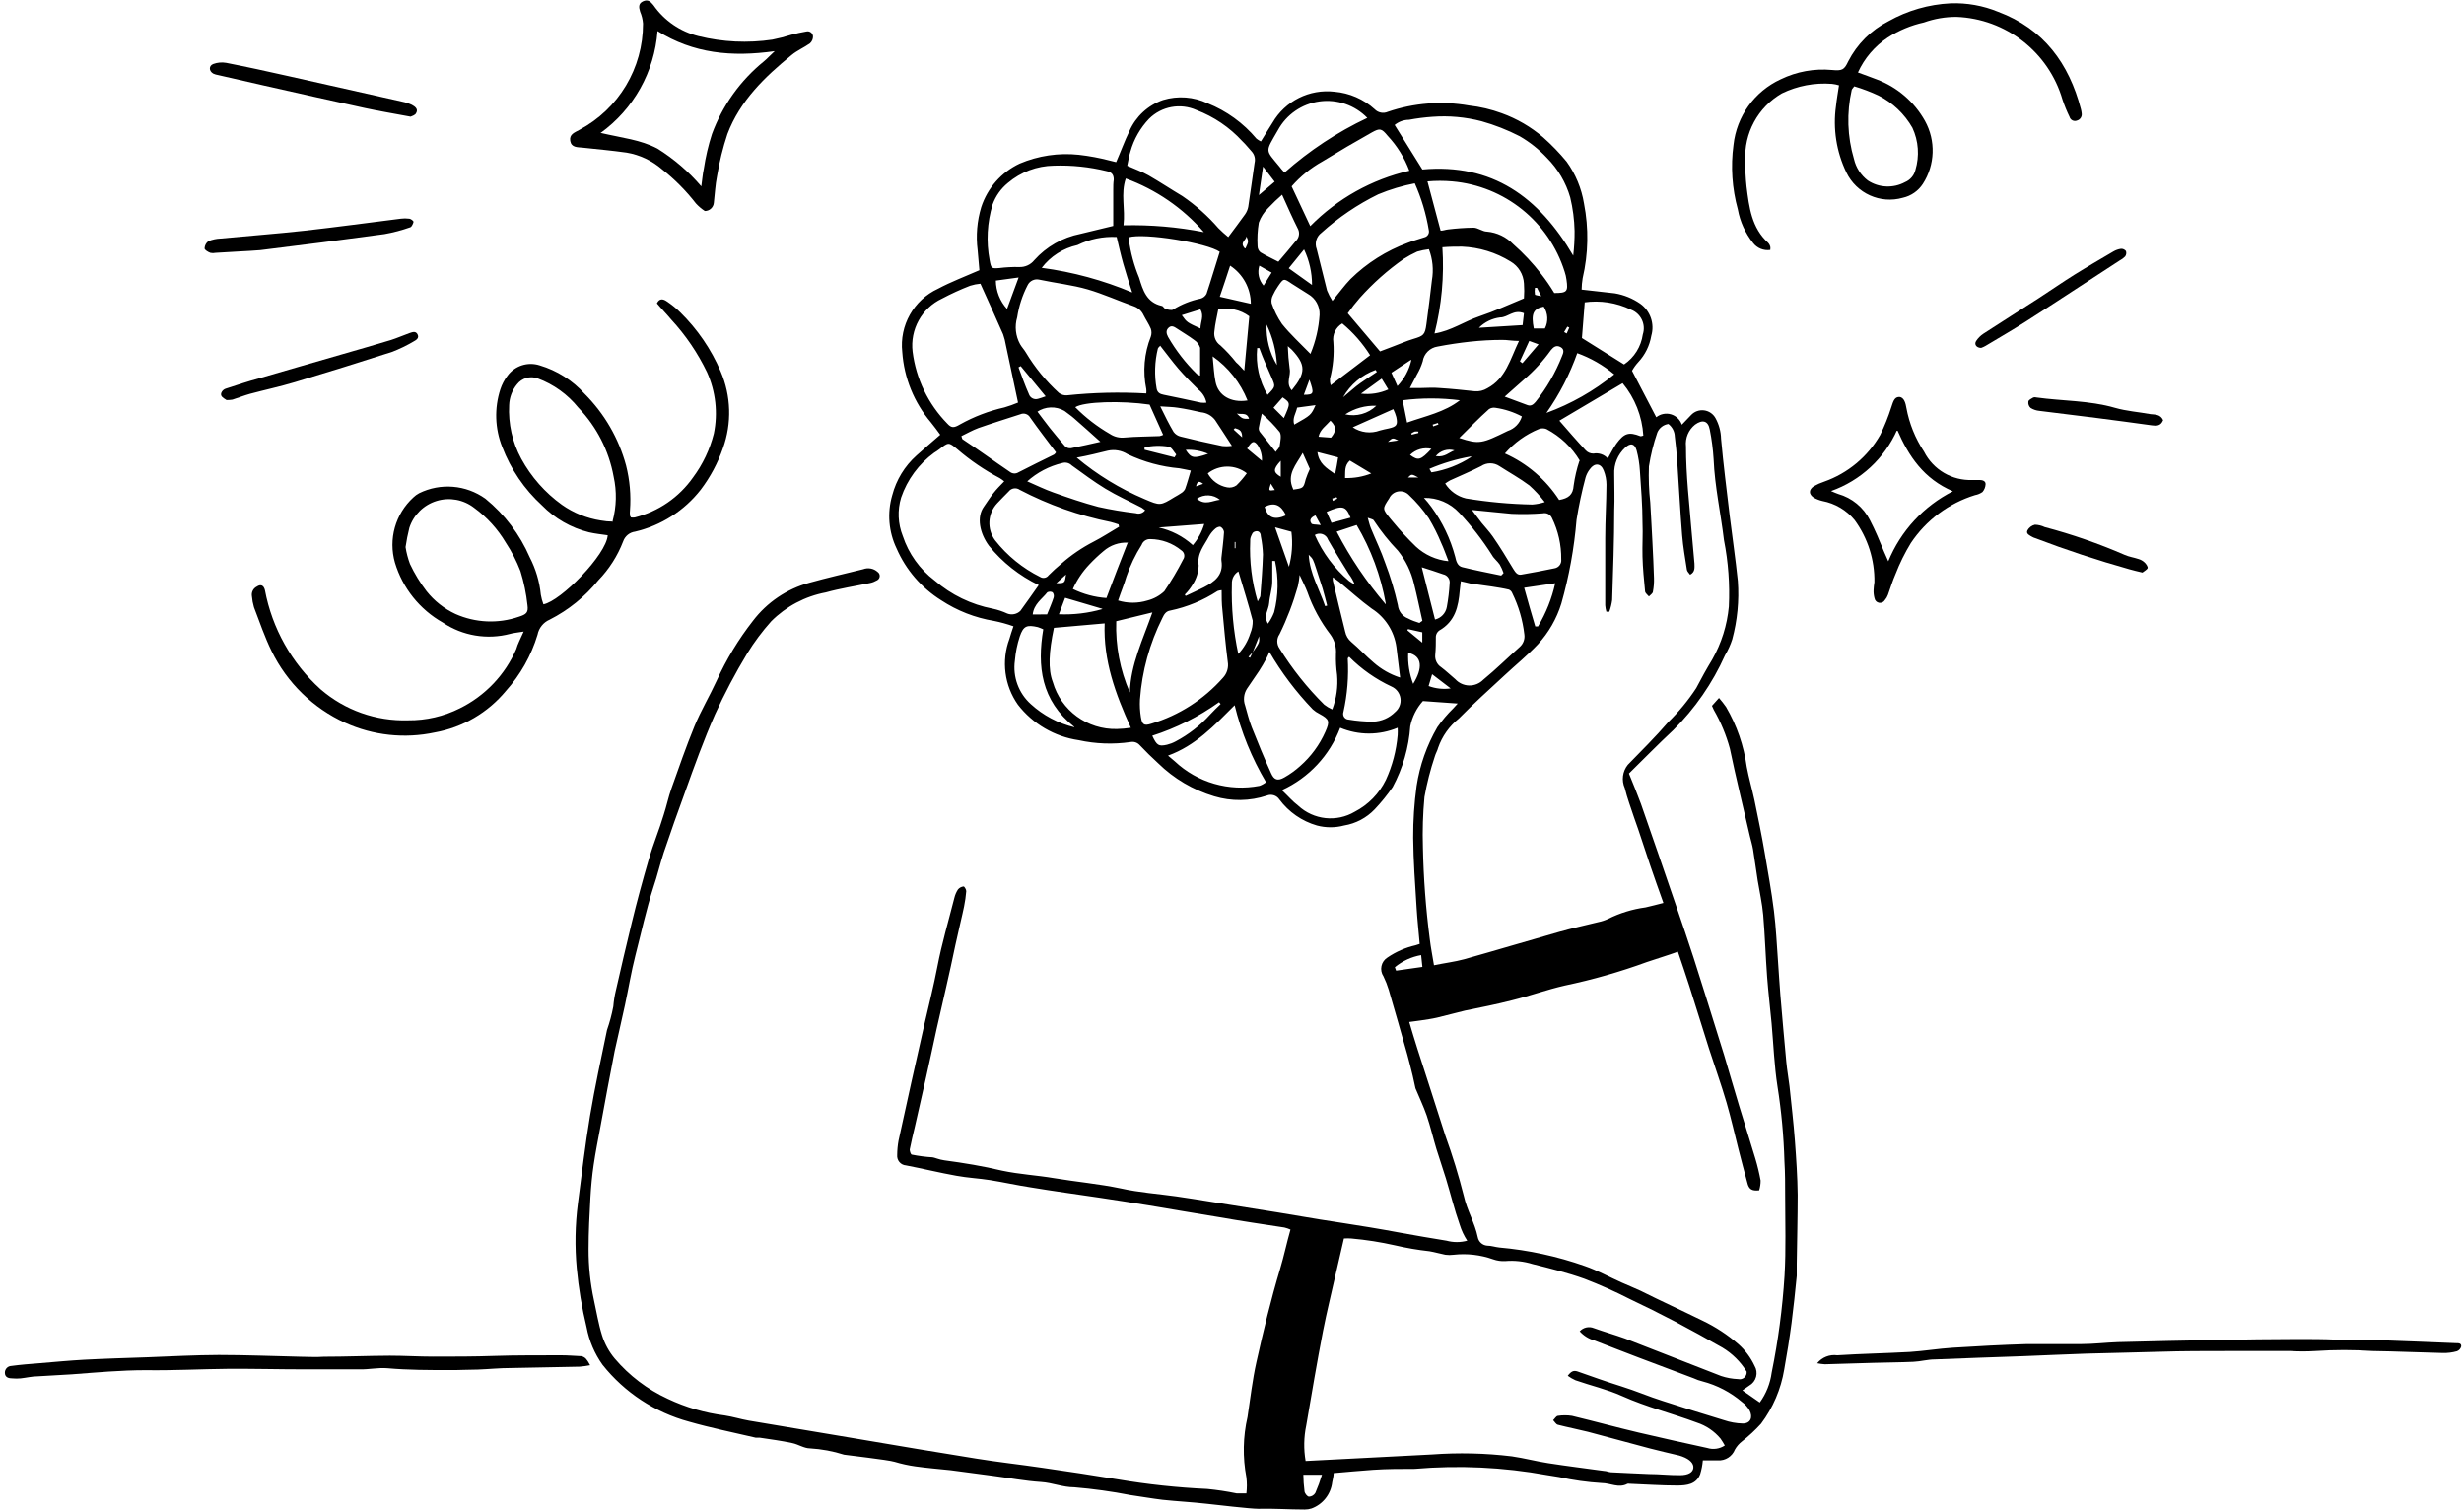 <?xml version="1.0" encoding="UTF-8"?>
<!-- Generated by Pixelmator Pro 3.0 -->
<svg width="238" height="146" viewBox="0 0 238 146" xmlns="http://www.w3.org/2000/svg" xmlns:xlink="http://www.w3.org/1999/xlink">
    <path id="Path" fill="#000000" stroke="none" d="M 141 118.3 C 140.48 116.83 140.11 115.3 139.66 113.82 C 139.37 112.87 139.04 111.94 138.75 110.99 C 138.46 110.04 138.17 108.81 137.81 107.75 C 137.5 106.85 137.08 105.99 136.72 105.11 L 136.45 103.88 C 136.28 103.22 136.13 102.55 135.94 101.88 C 135.35 99.79 134.75 97.69 134.14 95.6 C 134.004 95.154 133.833 94.719 133.63 94.3 C 133.433 94.009 133.363 93.65 133.437 93.307 C 133.511 92.963 133.721 92.665 134.02 92.48 C 134.841 91.92 135.761 91.52 136.73 91.3 L 137.13 91.17 C 137.03 89.98 136.9 88.83 136.83 87.68 C 136.69 85.43 136.52 83.18 136.5 80.92 C 136.492 79.248 136.603 77.577 136.83 75.92 C 137.136 73.918 137.814 71.992 138.83 70.24 C 139.285 69.586 139.8 68.977 140.37 68.42 L 140.8 67.95 L 137.44 67.71 C 136.826 68.398 136.405 69.237 136.22 70.14 C 136.078 72.199 135.499 74.203 134.52 76.02 C 133.997 76.781 133.415 77.5 132.78 78.17 C 131.992 78.996 130.957 79.544 129.83 79.73 C 128.968 79.96 128.062 79.96 127.2 79.73 C 125.751 79.312 124.479 78.43 123.58 77.22 C 123.319 76.821 122.812 76.662 122.37 76.84 C 120.721 77.388 118.943 77.412 117.28 76.91 C 115.24 76.3 113.38 75.202 111.86 73.71 C 111.247 73.15 110.657 72.57 110.09 71.97 C 109.866 71.715 109.522 71.6 109.19 71.67 C 107.526 71.911 105.832 71.85 104.19 71.49 C 101.863 71.151 99.758 69.921 98.32 68.06 C 97.015 66.209 96.708 63.832 97.5 61.71 C 97.61 61.33 97.73 60.96 97.89 60.49 C 97.277 60.271 96.648 60.098 96.01 59.97 C 94.185 59.67 92.444 58.988 90.9 57.97 C 88.995 56.775 87.496 55.032 86.6 52.97 C 85.834 51.37 85.684 49.543 86.18 47.84 C 86.567 46.353 87.385 45.014 88.53 43.99 C 89.27 43.32 90.03 42.68 90.82 41.99 C 90.52 41.58 90.23 41.18 89.92 40.8 C 88.294 38.887 87.323 36.504 87.15 34 C 86.865 31.433 88.255 28.972 90.6 27.89 C 91.85 27.22 93.19 26.72 94.6 26.1 L 94.43 24.15 C 94.254 22.757 94.373 21.343 94.78 20 C 95.386 18.149 96.728 16.63 98.49 15.8 C 100.29 15.035 102.255 14.743 104.2 14.95 C 105.212 15.064 106.215 15.251 107.2 15.51 L 107.81 15.66 C 108.25 14.66 108.63 13.6 109.09 12.66 C 109.708 11.251 110.886 10.163 112.34 9.66 C 113.767 9.228 115.303 9.342 116.65 9.98 C 118.477 10.711 120.095 11.883 121.36 13.39 C 121.492 13.497 121.636 13.587 121.79 13.66 C 122.18 13.04 122.53 12.44 122.91 11.86 C 124.131 9.751 126.49 8.572 128.91 8.86 C 130.35 8.984 131.71 9.578 132.78 10.55 C 133.109 10.892 133.616 10.991 134.05 10.8 C 136.567 9.94 139.26 9.73 141.88 10.19 C 142.966 10.311 144.034 10.562 145.06 10.94 C 146.523 11.469 147.878 12.258 149.06 13.27 C 149.873 13.99 150.629 14.772 151.32 15.61 C 152.187 16.811 152.762 18.198 153 19.66 C 153.467 22.045 153.423 24.503 152.87 26.87 C 152.809 27.234 152.775 27.601 152.77 27.97 L 155.97 28.33 C 156.853 28.479 157.693 28.82 158.43 29.33 C 159.41 30.03 159.839 31.274 159.5 32.43 C 159.34 33.385 158.901 34.272 158.24 34.98 C 158.009 35.233 157.807 35.511 157.64 35.81 L 159.98 40.3 C 160.38 39.979 160.911 39.873 161.402 40.017 C 161.894 40.16 162.285 40.535 162.45 41.02 C 162.81 40.65 163.07 40.36 163.35 40.08 C 163.672 39.741 164.137 39.576 164.601 39.635 C 165.065 39.695 165.473 39.971 165.7 40.38 C 166.039 40.993 166.224 41.68 166.24 42.38 C 166.46 44.85 166.78 47.32 167.07 49.79 C 167.33 51.9 167.64 54 167.86 56.12 C 167.996 58.014 167.813 59.917 167.32 61.75 C 167.147 62.289 166.912 62.805 166.62 63.29 C 165.413 65.987 163.718 68.438 161.62 70.52 C 160.17 71.87 158.78 73.3 157.34 74.71 C 157.75 75.71 158.16 76.71 158.5 77.64 C 159.647 80.927 160.783 84.22 161.91 87.52 C 162.48 89.19 163.05 90.85 163.59 92.52 C 164.36 94.92 165.11 97.33 165.86 99.74 C 166.09 100.47 166.32 101.19 166.54 101.92 C 167.02 103.54 167.49 105.17 167.98 106.79 C 168.47 108.41 169.04 110.19 169.55 111.9 C 169.759 112.597 169.929 113.305 170.06 114.02 C 170.062 114.342 170.015 114.662 169.92 114.97 C 169.22 115.04 168.92 114.88 168.77 114.21 C 168.47 113.15 168.21 112.09 167.93 111.03 C 167.55 109.52 167.21 108.03 166.77 106.5 C 166.26 104.75 165.64 103.04 165.08 101.3 C 164.44 99.3 163.82 97.24 163.17 95.22 C 162.83 94.15 162.46 93.08 162.07 91.92 C 161.07 92.28 160.07 92.58 159.07 92.92 C 156.485 93.866 153.834 94.624 151.14 95.19 C 149.43 95.58 147.76 96.19 146.06 96.61 C 144.55 97 143.06 97.29 141.5 97.61 C 140.6 97.82 139.7 98.08 138.8 98.29 C 138.28 98.41 137.75 98.48 137.23 98.56 L 136.12 98.71 C 136.4 99.65 136.64 100.46 136.9 101.27 C 137.8 104.08 138.72 106.89 139.61 109.7 C 140.3 111.602 140.894 113.538 141.39 115.5 C 141.7 116.91 142.46 118.12 142.74 119.5 C 142.824 119.942 143.192 120.273 143.64 120.31 C 144.04 120.31 144.43 120.45 144.82 120.49 C 147.637 120.738 150.413 121.34 153.08 122.28 C 154.3 122.7 155.44 123.34 156.63 123.87 C 157.23 124.14 157.84 124.38 158.44 124.66 C 160.44 125.66 162.44 126.57 164.44 127.55 C 165.701 128.152 166.875 128.923 167.93 129.84 C 168.579 130.418 169.103 131.122 169.47 131.91 C 169.664 132.231 169.719 132.616 169.623 132.978 C 169.527 133.34 169.287 133.648 168.96 133.83 L 168.3 134.29 L 169.98 135.46 C 170.597 134.607 170.993 133.614 171.13 132.57 C 171.757 129.482 172.172 126.355 172.37 123.21 C 172.52 120.67 172.43 118.1 172.43 115.55 C 172.43 114.42 172.43 113.29 172.36 112.16 C 172.292 109.738 172.068 107.323 171.69 104.93 C 171.38 102.93 171.3 100.87 171.12 98.83 C 170.98 97.35 170.8 95.83 170.69 94.37 C 170.54 92.37 170.48 90.37 170.31 88.37 C 170.21 87.25 169.96 86.15 169.78 85.05 C 169.6 83.95 169.5 83.05 169.33 82.05 C 169.26 81.62 169.13 81.21 169.03 80.79 C 168.38 77.96 167.68 75.14 167.09 72.3 C 166.736 70.995 166.215 69.741 165.54 68.57 C 165.48 68.45 165.43 68.33 165.36 68.17 L 166.04 67.41 C 166.282 67.688 166.509 67.978 166.72 68.28 C 167.761 70.06 168.44 72.027 168.72 74.07 C 168.92 75.14 169.23 76.19 169.46 77.26 C 169.81 78.97 170.17 80.68 170.46 82.4 C 170.75 84.12 171.12 86.13 171.35 88 C 171.55 89.61 171.62 91.23 171.74 92.84 C 171.82 93.94 171.88 95.03 171.97 96.12 C 172.15 98.267 172.34 100.41 172.54 102.55 C 172.61 103.34 172.76 104.13 172.85 104.91 C 173.03 106.66 173.24 108.41 173.37 110.16 C 173.5 111.91 173.62 113.66 173.64 115.41 C 173.64 117.62 173.58 119.83 173.55 122.05 C 173.55 122.44 173.55 122.84 173.55 123.23 C 173.4 124.74 173.25 126.23 173.05 127.76 C 172.85 129.29 172.61 130.76 172.34 132.27 C 172.025 134.171 171.257 135.969 170.1 137.51 C 169.542 138.124 168.933 138.689 168.28 139.2 C 167.995 139.416 167.757 139.689 167.58 140 C 167.316 140.671 166.65 141.096 165.93 141.05 C 165.44 141.05 164.93 141.05 164.48 141.05 C 164.442 141.505 164.354 141.954 164.22 142.39 C 163.83 143.39 162.89 143.47 162.04 143.48 C 160.5 143.48 158.95 143.37 157.4 143.31 C 157.334 143.295 157.266 143.295 157.2 143.31 C 156.37 143.77 155.54 143.24 154.71 143.24 C 153.324 143.156 151.946 142.962 150.59 142.66 L 149.41 142.47 C 145.202 141.706 140.911 141.504 136.65 141.87 C 135.32 141.87 133.99 141.87 132.65 141.96 C 131.31 142.05 130.15 142.17 128.82 142.28 C 128.82 142.59 128.73 142.88 128.68 143.16 C 128.547 144.317 127.773 145.299 126.68 145.7 C 126.467 145.768 126.244 145.802 126.02 145.8 C 124.52 145.8 123.02 145.69 121.53 145.73 C 120.76 145.73 117.45 145.34 116.53 145.24 C 115.12 145.08 113.7 145.01 112.29 144.86 C 111.29 144.74 110.21 144.55 109.17 144.4 C 107.385 144.051 105.582 143.801 103.77 143.65 C 102.65 143.65 101.65 143.21 100.56 143.14 C 98.99 143.04 97.45 142.74 95.89 142.54 L 91.82 142 C 90.68 141.88 89.54 141.79 88.41 141.63 C 87.733 141.534 87.065 141.387 86.41 141.19 C 85.76 140.99 81.7 140.54 81.53 140.5 C 80.463 140.161 79.358 139.956 78.24 139.89 C 77.67 139.89 77.11 139.5 76.52 139.38 C 75.52 139.16 74.44 139.02 73.39 138.86 C 73.26 138.86 73.12 138.86 73 138.86 C 70.84 138.35 68.67 137.92 66.55 137.31 C 63.252 136.418 60.326 134.495 58.2 131.82 C 57.43 130.739 56.904 129.504 56.66 128.2 C 56.204 126.326 55.887 124.421 55.71 122.5 C 55.517 120.416 55.553 118.316 55.82 116.24 C 56.19 113.41 56.52 110.58 56.99 107.78 C 57.46 104.98 58.06 102.25 58.63 99.49 C 58.889 98.746 59.093 97.984 59.24 97.21 C 59.282 96.684 59.366 96.163 59.49 95.65 C 59.98 93.48 60.49 91.32 61.01 89.17 C 61.53 87.02 62.08 85.01 62.68 82.95 C 63.1 81.52 63.68 80.13 64.1 78.72 C 64.38 77.87 64.56 76.98 64.86 76.14 C 65.57 74.14 66.26 72.14 67.08 70.14 C 67.7 68.64 68.54 67.23 69.22 65.75 C 70.156 63.687 71.334 61.744 72.73 59.96 C 74.09 58.175 75.997 56.886 78.16 56.29 C 79.88 55.81 81.63 55.41 83.37 54.98 C 83.848 54.796 84.39 54.896 84.77 55.24 C 84.912 55.337 84.989 55.503 84.973 55.674 C 84.956 55.844 84.848 55.992 84.69 56.06 C 84.488 56.178 84.269 56.263 84.04 56.31 C 82.61 56.61 81.16 56.83 79.76 57.22 C 77.762 57.597 75.925 58.569 74.49 60.01 C 73.626 60.976 72.85 62.017 72.17 63.12 C 71.02 65.021 69.981 66.988 69.06 69.01 C 67.98 71.46 67.06 74.01 66.16 76.53 C 65.453 78.457 64.77 80.397 64.11 82.35 C 63.75 83.45 63.49 84.59 63.11 85.7 C 62.41 87.87 61.94 90.09 61.37 92.29 C 60.97 93.86 60.71 95.46 60.37 97.05 C 60.03 98.64 59.69 100.05 59.37 101.52 C 58.89 103.94 58.45 106.38 58 108.81 C 57.77 110.04 57.52 111.28 57.34 112.52 C 57.19 113.52 57.09 114.61 57.03 115.65 C 56.94 117.31 56.85 118.97 56.85 120.65 C 56.844 122.307 57.019 123.96 57.37 125.58 C 57.62 126.71 57.8 127.85 58.15 128.97 C 58.407 129.794 58.825 130.559 59.38 131.22 C 60.781 132.869 62.525 134.193 64.49 135.1 C 66.226 135.925 68.083 136.469 69.99 136.71 C 70.78 136.83 71.54 137.07 72.33 137.21 L 83 139 C 86.77 139.64 90.54 140.28 94.31 140.88 C 96.41 141.22 98.53 141.45 100.63 141.76 C 103.09 142.11 105.56 142.49 108.01 142.89 C 110.855 143.372 113.727 143.679 116.61 143.81 C 117.564 143.904 118.511 144.047 119.45 144.24 C 119.74 144.24 120.03 144.24 120.39 144.24 C 120.451 143.725 120.451 143.205 120.39 142.69 C 120.021 140.757 120.058 138.768 120.5 136.85 C 120.77 135.08 120.97 133.3 121.36 131.55 C 122.03 128.55 122.75 125.55 123.65 122.55 C 124.02 121.32 124.28 120.05 124.65 118.76 C 124.46 118.676 124.262 118.609 124.06 118.56 C 121.96 118.24 119.86 117.93 117.77 117.56 C 115.47 117.19 113.18 116.79 110.89 116.41 C 109.33 116.16 107.77 115.91 106.21 115.68 C 103.99 115.35 101.77 115.05 99.55 114.68 C 98.24 114.48 96.95 114.19 95.64 113.98 C 94.56 113.81 93.46 113.76 92.38 113.56 C 90.75 113.27 89.14 112.87 87.51 112.56 C 87.264 112.542 87.035 112.426 86.875 112.238 C 86.715 112.05 86.638 111.806 86.66 111.56 C 86.663 111.094 86.706 110.629 86.79 110.17 C 87.62 106.38 88.45 102.58 89.32 98.79 C 89.74 96.98 90.19 95.19 90.54 93.37 C 90.97 91.13 91.62 88.94 92.18 86.73 C 92.249 86.439 92.367 86.161 92.53 85.91 C 92.667 85.744 92.865 85.64 93.08 85.62 C 93.15 85.62 93.34 85.92 93.33 86.08 C 93.289 86.574 93.219 87.065 93.12 87.55 C 93.03 88.04 92.39 90.72 92.28 91.28 C 91.72 94 91.07 96.71 90.46 99.42 C 90.12 100.95 89.81 102.48 89.46 104 C 89.11 105.52 88.74 107.21 88.37 108.81 C 88.2 109.55 88.01 110.29 87.87 111.03 C 87.87 111.19 87.97 111.51 88.07 111.52 C 88.73 111.653 89.398 111.74 90.07 111.78 C 90.21 111.78 90.73 112.01 91.21 112.07 C 93.09 112.32 94.96 112.63 96.81 113.07 C 98.47 113.42 100.15 113.51 101.81 113.79 C 103.97 114.15 106.15 114.34 108.29 114.79 C 110.03 115.18 111.83 115.3 113.6 115.55 C 114.78 115.72 115.96 115.91 117.14 116.1 L 123.42 117.1 L 127.42 117.77 C 129.05 118.03 130.68 118.27 132.3 118.54 C 133.3 118.7 134.3 118.89 135.3 119.07 C 136.77 119.33 138.24 119.6 139.72 119.83 C 140.375 120.008 141.065 120.008 141.72 119.83 C 141.409 119.357 141.167 118.841 141 118.3 Z M 121 63 C 121.66 62.06 121.66 62.06 121.62 61.45 L 121 63 L 120.59 63.44 L 120.74 63.53 Z M 155.46 59.08 L 155.16 59.08 C 155.103 58.877 155.066 58.67 155.05 58.46 C 155.05 56.96 155.05 55.46 155.05 53.98 C 155.05 53.32 155.05 52.66 155.05 51.98 C 155.05 50.26 155.16 48.54 155.17 46.81 C 155.169 46.348 155.081 45.89 154.91 45.46 C 154.64 44.73 154.02 44.67 153.56 45.32 C 153.375 45.559 153.236 45.83 153.15 46.12 C 152.79 47.464 152.5 48.826 152.28 50.2 C 152.055 52.941 151.562 55.654 150.81 58.3 C 150.356 59.761 149.585 61.103 148.55 62.23 C 147.55 63.29 146.39 64.23 145.32 65.23 C 143.84 66.6 142.32 67.97 140.91 69.4 C 139.991 70.132 139.297 71.11 138.91 72.22 C 138.84 72.51 138.67 72.77 138.59 73.06 C 138.16 74.34 137.826 75.65 137.59 76.98 C 137.44 78.595 137.39 80.218 137.44 81.84 C 137.5 84.793 137.72 87.741 138.1 90.67 C 138.2 91.52 138.37 92.35 138.51 93.23 C 139.51 93.02 140.51 92.9 141.43 92.65 C 144.5 91.79 147.55 90.87 150.62 90 C 151.86 89.65 153.13 89.37 154.39 89.06 C 154.715 88.995 155.03 88.89 155.33 88.75 C 156.464 88.184 157.684 87.809 158.94 87.64 C 159.5 87.52 160.06 87.36 160.67 87.21 C 160.21 85.91 159.79 84.76 159.4 83.6 C 158.87 82.06 158.4 80.51 157.84 78.97 C 157.53 78.02 157.17 77.08 156.94 76.12 C 156.606 75.375 156.718 74.506 157.23 73.87 C 158.54 72.52 159.89 71.19 161.12 69.76 C 162.144 68.763 163.057 67.656 163.84 66.46 C 164.33 65.52 164.84 64.6 165.39 63.69 C 166.278 62.122 166.823 60.384 166.99 58.59 C 167.094 56.439 166.936 54.283 166.52 52.17 C 166.21 49.56 165.63 46.99 165.52 44.35 C 165.461 43.393 165.338 42.441 165.15 41.5 C 164.99 40.62 164.44 40.5 163.73 41.01 C 163.094 41.516 162.762 42.312 162.85 43.12 C 162.85 44.51 162.93 45.91 163.04 47.29 C 163.23 49.67 163.47 52.05 163.67 54.43 C 163.67 54.8 163.76 55.23 163.25 55.51 C 163.13 55.34 162.97 55.2 162.94 55.04 C 162.77 53.93 162.57 52.82 162.48 51.7 C 162.29 49.35 162.17 46.99 162.01 44.64 C 161.95 43.81 161.88 42.98 161.77 42.16 C 161.756 41.684 161.529 41.239 161.15 40.95 C 160.672 41.019 160.265 41.334 160.08 41.78 C 159.713 42.844 159.442 43.938 159.27 45.05 C 159.229 46.212 159.272 47.375 159.4 48.53 C 159.47 49.81 159.55 51.09 159.61 52.37 C 159.67 53.65 159.73 54.69 159.76 55.85 C 159.773 56.279 159.739 56.708 159.66 57.13 C 159.66 57.31 159.41 57.46 159.27 57.61 C 159.14 57.45 158.92 57.3 158.9 57.12 C 158.79 56.01 158.68 54.88 158.65 53.76 C 158.62 52.64 158.7 51.58 158.65 50.49 C 158.65 48.81 158.51 47.12 158.4 45.49 C 158.362 44.814 158.255 44.144 158.08 43.49 C 157.88 42.82 157.49 42.76 156.98 43.23 C 156.259 43.893 155.87 44.842 155.92 45.82 C 155.92 46.98 155.97 48.14 155.92 49.3 C 155.92 52.19 155.81 55.07 155.72 57.96 C 155.67 58.335 155.579 58.704 155.45 59.06 Z M 152.58 128.59 C 152.927 128.203 153.481 128.079 153.96 128.28 C 154.96 128.64 155.96 128.92 156.96 129.28 C 160.06 130.47 163.14 131.71 166.24 132.9 C 166.773 133.077 167.329 133.178 167.89 133.2 C 168.101 133.25 168.323 133.194 168.486 133.051 C 168.648 132.908 168.732 132.696 168.71 132.48 C 168.128 131.53 167.325 130.734 166.37 130.16 C 164.85 129.293 163.31 128.447 161.75 127.62 C 160.323 126.873 158.877 126.153 157.41 125.46 C 155.989 124.733 154.53 124.082 153.04 123.51 C 151.42 122.93 149.73 122.51 148.04 122.09 C 147.187 121.824 146.29 121.725 145.4 121.8 C 144.999 121.823 144.598 121.765 144.22 121.63 C 142.997 121.195 141.69 121.045 140.4 121.19 C 140.138 121.225 139.872 121.225 139.61 121.19 C 139.09 121.09 138.61 120.94 138.07 120.85 C 136.95 120.727 135.838 120.536 134.74 120.28 C 133.353 119.966 131.947 119.745 130.53 119.62 C 130.29 119.601 130.05 119.601 129.81 119.62 L 129.02 123.04 C 128.61 124.88 128.15 126.71 127.79 128.56 C 127.21 131.56 126.69 134.64 126.17 137.68 C 125.934 138.809 125.914 139.973 126.11 141.11 L 138.3 140.48 C 140.876 140.29 143.465 140.35 146.03 140.66 C 147.21 140.83 148.36 141.14 149.54 141.32 C 151.33 141.6 153.14 141.82 154.94 142.07 C 155.17 142.07 155.39 142.19 155.61 142.2 C 156.83 142.27 158.05 142.31 159.27 142.37 C 160.27 142.37 161.27 142.49 162.27 142.48 C 163.09 142.48 163.51 142.2 163.56 141.79 C 163.61 141.38 163.27 140.96 162.47 140.67 L 162.19 140.58 C 161.25 140.36 160.31 140.14 159.38 139.9 L 153.38 138.29 C 152.38 138.04 151.44 137.86 150.47 137.61 C 150.29 137.56 150.17 137.32 150.02 137.17 C 150.17 137.03 150.31 136.77 150.47 136.75 C 150.924 136.68 151.386 136.68 151.84 136.75 C 154 137.27 156.14 137.86 158.31 138.37 C 160.48 138.88 162.7 139.37 164.9 139.85 C 165.474 140.03 166.098 139.942 166.6 139.61 C 166.475 139.383 166.338 139.163 166.19 138.95 C 165.588 138.228 164.794 137.691 163.9 137.4 C 161.51 136.51 159.02 135.89 156.68 134.84 C 155.24 134.19 153.68 133.84 152.17 133.31 C 151.909 133.193 151.661 133.049 151.43 132.88 C 151.74 132.47 151.98 132.33 152.37 132.46 C 153.78 132.96 155.19 133.46 156.6 133.9 C 158.01 134.34 159.29 134.9 160.6 135.31 C 162.6 135.95 164.52 136.57 166.5 137.16 C 167.093 137.363 167.713 137.474 168.34 137.49 C 169.09 137.49 169.34 136.88 168.99 136.22 C 168.808 135.907 168.563 135.634 168.27 135.42 C 167.162 134.471 165.852 133.787 164.44 133.42 C 164.147 133.349 163.863 133.248 163.59 133.12 L 158.28 131.12 C 156.86 130.57 155.43 130.03 154.01 129.47 C 153.453 129.315 152.953 129.002 152.57 128.57 Z M 97 46.49 C 96.864 46.377 96.72 46.274 96.57 46.18 C 95.103 45.408 93.727 44.472 92.47 43.39 C 91.62 42.68 91.62 42.7 90.73 43.39 C 90.57 43.512 90.403 43.626 90.23 43.73 C 88.746 44.81 87.632 46.323 87.04 48.06 C 86.673 49.279 86.729 50.587 87.2 51.77 C 87.766 53.483 88.84 54.983 90.28 56.07 C 91.878 57.455 93.813 58.393 95.89 58.79 C 96.376 58.894 96.849 59.051 97.3 59.26 C 97.735 59.425 98.226 59.324 98.56 59 C 99.16 58.19 99.73 57.35 100.33 56.51 C 98.466 55.614 96.823 54.316 95.52 52.71 C 94.64 51.52 94.3 49.95 95.04 48.93 C 95.34 48.5 95.62 48.06 95.94 47.65 C 96.26 47.24 96.6 46.9 97 46.49 Z M 110.72 38 C 110.738 37.861 110.738 37.719 110.72 37.58 C 110.368 35.883 110.521 34.121 111.16 32.51 C 111.245 32.264 111.245 31.996 111.16 31.75 C 110.97 31.29 110.68 30.88 110.46 30.44 C 110.281 30.044 109.949 29.738 109.54 29.59 C 108.04 29.06 106.54 28.38 105.06 27.95 C 103.58 27.52 101.94 27.34 100.39 27.01 C 99.928 26.899 99.451 27.129 99.25 27.56 C 98.751 28.529 98.414 29.573 98.25 30.65 C 97.994 31.516 98.094 32.449 98.53 33.24 C 98.69 33.53 98.93 33.77 99.09 34.05 C 99.958 35.498 101.033 36.812 102.28 37.95 C 102.511 38.127 102.801 38.21 103.09 38.18 C 105.624 37.915 108.176 37.855 110.72 38 Z M 98.34 38.91 C 97.92 36.96 97.54 35.15 97.16 33.35 C 97.102 32.989 97.012 32.635 96.89 32.29 C 96.19 30.68 95.46 29.09 94.7 27.4 C 94.36 27.43 94.025 27.497 93.7 27.6 C 92.773 27.96 91.868 28.374 90.99 28.84 C 89.035 29.757 87.889 31.826 88.15 33.97 C 88.478 36.587 89.654 39.025 91.5 40.91 C 91.9 41.35 92.14 41.34 92.73 40.99 C 94.074 40.241 95.519 39.688 97.02 39.35 C 97.469 39.219 97.909 39.062 98.34 38.88 Z M 118.63 22.91 C 119.22 22.11 119.76 21.41 120.27 20.69 C 120.419 20.473 120.521 20.228 120.57 19.97 C 120.79 18.56 120.97 17.15 121.18 15.74 C 121.279 15.346 121.174 14.93 120.9 14.63 C 120.59 14.29 120.3 13.92 119.99 13.63 C 118.771 12.299 117.257 11.272 115.57 10.63 C 114.017 9.935 112.196 10.269 110.99 11.47 C 110.14 12.36 109.522 13.445 109.19 14.63 C 109.05 15.06 108.99 15.51 108.88 16.01 C 109.62 16.34 110.31 16.58 110.94 16.94 C 112.05 17.58 113.12 18.29 114.21 18.94 C 115.494 19.818 116.66 20.856 117.68 22.03 C 117.981 22.333 118.298 22.62 118.63 22.89 Z M 107.53 21.82 C 107.53 20.64 107.53 19.49 107.53 18.34 C 107.53 18.01 107.53 17.68 107.58 17.34 C 107.58 16.86 107.37 16.62 106.9 16.53 C 105.232 16.12 103.516 15.941 101.8 16 C 100.167 16.021 98.593 16.611 97.35 17.67 C 96.683 18.215 96.175 18.93 95.88 19.74 C 95.349 21.487 95.25 23.336 95.59 25.13 C 95.74 25.93 95.76 25.95 96.52 25.89 C 97.147 25.812 97.778 25.779 98.41 25.79 C 98.984 25.825 99.54 25.579 99.9 25.13 C 101.069 23.824 102.631 22.932 104.35 22.59 Z M 137.39 16.37 C 144.13 15.76 148.64 19.02 151.96 24.69 C 152.052 23.897 152.096 23.099 152.09 22.3 C 152.066 21.211 151.925 20.129 151.67 19.07 C 151.254 17.627 150.48 16.313 149.42 15.25 C 148.651 14.428 147.764 13.724 146.79 13.16 C 145.612 12.553 144.376 12.068 143.1 11.71 C 141.558 11.307 139.96 11.162 138.37 11.28 C 137.608 11.332 136.85 11.429 136.1 11.57 C 135.593 11.571 135.102 11.748 134.71 12.07 Z M 118 57 C 117.867 57.008 117.736 57.035 117.61 57.08 C 116.217 57.988 114.668 58.629 113.04 58.97 C 112.62 59.03 112.44 59.34 112.28 59.68 C 111.045 62.142 110.307 64.823 110.11 67.57 C 110.08 68.135 110.11 68.701 110.2 69.26 C 110.32 70 110.51 70.12 111.2 69.9 C 113.879 69.095 116.279 67.557 118.13 65.46 C 118.518 65.044 118.689 64.47 118.59 63.91 C 118.38 62.27 118.23 60.62 118.08 58.98 C 118 58.31 118 57.65 118 57 Z M 136.69 17.7 C 135.466 17.933 134.27 18.291 133.12 18.77 C 131.126 19.749 129.278 21.001 127.63 22.49 C 127.145 22.853 126.961 23.495 127.18 24.06 C 127.52 25.41 127.85 26.76 128.18 28.06 C 128.321 28.409 128.495 28.744 128.7 29.06 C 129.36 28.26 129.86 27.56 130.45 26.95 C 132.025 25.405 133.91 24.212 135.98 23.45 C 136.5 23.24 137.05 23.1 137.58 22.92 C 137.729 22.887 137.859 22.795 137.94 22.665 C 138.021 22.535 138.046 22.379 138.01 22.23 C 137.751 20.657 137.291 19.125 136.64 17.67 Z M 141.1 56.16 C 141.05 56.57 141.02 56.79 141 57.02 C 140.87 58.58 140.57 60.02 139 60.91 C 138.824 61.046 138.712 61.249 138.69 61.47 C 138.69 62.06 138.69 62.65 138.63 63.25 C 138.583 63.722 138.803 64.181 139.2 64.44 C 139.68 64.8 140.11 65.22 140.57 65.6 C 140.914 65.977 141.399 66.196 141.909 66.206 C 142.42 66.215 142.912 66.014 143.27 65.65 C 144.49 64.65 145.63 63.52 146.82 62.46 C 147.142 62.161 147.299 61.725 147.24 61.29 C 147.082 59.899 146.687 58.546 146.07 57.29 C 146.014 57.138 145.898 57.015 145.75 56.95 C 145.21 56.82 144.66 56.74 144.1 56.65 L 142.04 56.36 C 141.73 56.29 141.45 56.21 141.05 56.13 Z M 108.1 50.91 L 108.04 50.65 C 107.79 50.57 107.54 50.48 107.29 50.42 C 104.228 49.805 101.268 48.757 98.5 47.31 C 98.158 47.067 97.686 47.138 97.43 47.47 C 97.06 47.85 96.68 48.22 96.32 48.61 C 95.394 49.597 95.31 51.106 96.12 52.19 C 97.294 53.678 98.783 54.887 100.48 55.73 C 100.747 55.894 101.096 55.824 101.28 55.57 C 101.674 55.173 102.088 54.796 102.52 54.44 C 103.466 53.609 104.51 52.897 105.63 52.32 C 106.47 51.89 107.27 51.36 108.09 50.88 Z M 123.84 76.34 C 124.44 76.91 124.84 77.39 125.39 77.81 C 126.88 79.199 129.108 79.439 130.86 78.4 C 132.163 77.725 133.215 76.648 133.86 75.33 C 134.488 73.963 134.873 72.498 135 71 C 135.013 70.764 135.013 70.526 135 70.29 C 133.225 71.035 131.225 71.035 129.45 70.29 C 128.442 72.958 126.422 75.121 123.83 76.31 Z M 122.61 62.97 C 122.48 63.26 122.41 63.45 122.31 63.62 C 122.09 64.02 121.87 64.42 121.61 64.81 C 121.23 65.39 120.82 65.95 120.44 66.53 C 120.136 67.015 120.073 67.613 120.27 68.15 C 120.47 68.85 120.64 69.55 120.9 70.22 C 121.49 71.72 122.11 73.22 122.78 74.69 C 123.07 75.35 123.43 75.45 124.07 75.08 C 124.612 74.773 125.118 74.407 125.58 73.99 C 126.625 73.074 127.458 71.941 128.02 70.67 C 128.46 69.67 128.41 69.47 127.45 68.95 C 127.213 68.835 126.995 68.687 126.8 68.51 C 125.182 66.828 123.772 64.958 122.6 62.94 Z M 150.12 28.3 C 151.35 28.3 151.48 28.18 151.31 27.02 C 151.276 26.755 151.216 26.493 151.13 26.24 C 149.611 21.405 145.328 17.963 140.28 17.52 C 139.482 17.449 138.678 17.449 137.88 17.52 C 138.33 19.19 138.73 20.71 139.15 22.28 C 139.41 22.28 139.63 22.18 139.86 22.16 C 140.676 22.059 141.498 22.002 142.32 21.99 C 142.76 21.99 143.2 22.37 143.63 22.37 C 144.592 22.455 145.49 22.885 146.16 23.58 C 147.154 24.454 148.061 25.422 148.87 26.47 C 149.32 27.044 149.734 27.645 150.11 28.27 Z M 101.8 60.64 C 101.31 62.98 101.22 64.64 101.69 65.87 C 102.479 68.625 105.036 70.493 107.9 70.41 C 108.346 70.4 108.79 70.36 109.23 70.29 C 107.73 67 106.56 63.79 106.7 60.21 Z M 130.18 30.26 L 133.3 33.94 L 134.64 33.43 C 135.26 33.2 135.86 32.93 136.5 32.74 C 137.5 32.44 137.64 32.35 137.78 31.3 C 137.96 29.89 138.16 28.48 138.31 27.07 C 138.485 26.062 138.385 25.026 138.02 24.07 C 137.637 24.114 137.259 24.191 136.89 24.3 C 136.438 24.507 136 24.744 135.58 25.01 C 134.031 26.098 132.612 27.359 131.35 28.77 C 130.933 29.245 130.542 29.742 130.18 30.26 Z M 138.56 32.21 C 140.16 31.96 141.44 31.04 142.9 30.55 C 144.36 30.06 145.76 29.41 147.2 28.82 C 147.235 28.341 147.235 27.859 147.2 27.38 C 147.153 26.502 146.669 25.705 145.91 25.26 C 144.494 24.383 142.875 23.887 141.21 23.82 C 140.62 23.82 140.04 23.82 139.32 23.88 C 139.506 26.679 139.249 29.49 138.56 32.21 Z M 126.56 21.84 C 129.176 19.183 132.496 17.327 136.13 16.49 C 135.66 15.236 134.946 14.087 134.03 13.11 C 133.45 12.4 133.28 12.36 132.51 12.79 C 130.903 13.69 129.307 14.627 127.72 15.6 C 126.603 16.224 125.602 17.036 124.76 18 Z M 117.84 24.34 C 116.63 23.46 110.5 22.47 109.03 22.92 C 109.024 22.983 109.024 23.047 109.03 23.11 C 109.202 24.388 109.538 25.638 110.03 26.83 C 110.39 28.02 110.75 29.21 112.2 29.54 C 112.34 29.54 112.44 29.8 112.58 29.84 C 112.72 29.88 113.16 30.01 113.31 29.9 C 114.126 29.391 115.027 29.032 115.97 28.84 C 116.215 28.772 116.422 28.606 116.54 28.38 C 117 27 117.38 25.69 117.81 24.34 Z M 128.69 68.51 C 129.089 67.448 129.246 66.31 129.15 65.18 C 129.058 64.518 129.021 63.849 129.04 63.18 C 129.092 62.515 128.908 61.853 128.52 61.31 C 127.553 60.052 126.793 58.648 126.27 57.15 C 126.09 56.67 125.84 56.22 125.53 55.53 C 125.5 55.9 125.444 56.268 125.36 56.63 C 124.912 58.224 124.319 59.774 123.59 61.26 C 123.301 61.671 123.301 62.219 123.59 62.63 C 124.811 64.604 126.261 66.426 127.91 68.06 C 128.142 68.239 128.393 68.39 128.66 68.51 Z M 146.75 32.93 C 146.05 32.93 145.56 32.82 145.08 32.83 C 144.08 32.83 143.02 32.89 142 33 C 140.98 33.11 139.9 33.27 138.87 33.47 C 138.121 33.577 137.532 34.162 137.42 34.91 C 137.284 35.354 137.096 35.78 136.86 36.18 C 136.66 36.58 136.45 36.97 136.18 37.48 L 137.09 37.48 C 137.75 37.48 138.41 37.41 139.09 37.48 C 140.21 37.55 141.33 37.67 142.45 37.79 C 142.874 37.824 143.298 37.723 143.66 37.5 C 145.45 36.55 145.86 34.72 146.72 32.93 Z M 119.28 68.09 C 117.28 70.09 115.47 72.02 112.82 72.98 L 113.47 73.53 C 115.661 75.59 118.708 76.471 121.66 75.9 C 121.887 75.818 122.1 75.699 122.29 75.55 C 120.913 73.227 119.889 70.713 119.25 68.09 Z M 142.17 49.25 C 142.57 49.78 142.83 50.15 143.11 50.5 C 143.39 50.85 143.86 51.35 144.18 51.81 C 144.88 52.81 145.54 53.91 146.18 54.97 C 146.37 55.27 146.56 55.57 146.94 55.5 C 148.02 55.32 149.08 55.11 150.15 54.89 C 150.566 54.823 150.854 54.438 150.8 54.02 C 150.818 52.635 150.509 51.264 149.9 50.02 C 149.748 49.684 149.381 49.5 149.02 49.58 C 148.022 49.657 147.02 49.674 146.02 49.63 C 144.83 49.53 143.61 49.38 142.14 49.25 Z M 124.07 16.67 C 126.472 14.538 129.165 12.76 132.07 11.39 C 130.871 10.154 129.155 9.562 127.449 9.797 C 125.743 10.032 124.25 11.066 123.43 12.58 C 122.19 14.74 122.2 14.41 123.58 16.09 C 123.69 16.25 123.82 16.39 124.07 16.67 Z M 155.3 44.28 C 155.6 43.76 155.82 43.28 156.13 42.85 C 156.87 41.85 157.31 41.68 158.45 42.13 C 158.5 42.13 158.58 42.13 158.73 42.07 C 158.618 40.214 157.917 38.441 156.73 37.01 L 150.62 40.63 C 151.49 41.63 152.3 42.57 153.15 43.48 C 153.344 43.695 153.621 43.815 153.91 43.81 C 154.423 43.716 154.949 43.894 155.3 44.28 Z M 104 44.2 C 105.969 45.851 108.173 47.199 110.54 48.2 C 112.07 48.86 112.08 48.85 113.47 48 C 113.67 47.88 113.88 47.78 114.07 47.64 C 114.24 47.545 114.38 47.403 114.47 47.23 C 114.67 46.68 114.82 46.11 115.02 45.45 C 114.61 45.37 114.27 45.29 113.92 45.23 C 112.186 45.078 110.492 44.618 108.92 43.87 C 108.35 43.508 107.66 43.386 107 43.53 C 106.09 43.75 105.12 44 104 44.2 Z M 102 43.69 C 101.15 42.55 100.29 41.45 99.5 40.32 C 99.312 39.991 98.907 39.858 98.56 40.01 C 97.21 40.45 95.85 40.87 94.51 41.34 C 93.94 41.55 93.4 41.86 92.86 42.12 C 92.93 42.3 92.93 42.39 92.97 42.42 C 94.49 43.42 95.97 44.51 97.54 45.57 C 97.778 45.761 98.111 45.781 98.37 45.62 C 99.51 45.03 100.67 44.47 101.82 43.9 C 101.891 43.84 101.952 43.769 102 43.69 Z M 135.24 65.43 C 135.1 64.32 134.99 63.43 134.88 62.5 C 134.672 60.968 133.797 59.606 132.49 58.78 C 131.39 57.98 130.39 57.06 129.35 56.2 C 129.17 56.05 128.97 55.93 128.74 55.76 C 128.728 55.866 128.728 55.974 128.74 56.08 C 129.127 57.72 129.523 59.36 129.93 61 C 130.006 61.391 130.215 61.744 130.52 62 C 131.27 62.63 131.94 63.37 132.69 64 C 133.422 64.641 134.275 65.128 135.2 65.43 Z M 152.6 44.5 C 151.826 43.202 150.708 42.143 149.37 41.44 C 149.135 41.348 148.875 41.348 148.64 41.44 C 147.377 41.96 146.254 42.768 145.36 43.8 C 147.505 44.758 149.325 46.318 150.6 48.29 C 151.5 48.13 151.94 47.79 152 46.9 C 152.113 46.085 152.3 45.281 152.56 44.5 Z M 153.07 29.21 L 152.8 32.65 L 156.87 35.2 C 157.856 34.533 158.514 33.479 158.68 32.3 C 158.998 31.327 158.496 30.275 157.54 29.91 C 156.131 29.227 154.549 28.984 153 29.21 Z M 108 58 C 108.922 58.282 109.908 58.282 110.83 58 C 111.44 57.845 112 57.539 112.46 57.11 C 113.13 56.126 113.738 55.1 114.28 54.04 C 114.378 53.902 114.415 53.73 114.383 53.564 C 114.351 53.397 114.252 53.252 114.11 53.16 C 113.265 52.463 112.206 52.078 111.11 52.07 C 110.737 52.049 110.394 52.277 110.27 52.63 C 109.659 53.591 109.165 54.622 108.8 55.7 C 108.59 56.43 108.29 57.13 108 58 Z M 109.35 28.22 C 109.03 27.22 108.74 26.33 108.5 25.48 C 108.26 24.63 108.07 23.77 107.86 22.89 C 106.551 22.82 105.245 23.089 104.07 23.67 C 102.696 23.972 101.473 24.751 100.62 25.87 C 103.619 26.268 106.552 27.066 109.34 28.24 Z M 149.2 48.48 C 148.76 47.906 148.268 47.374 147.73 46.89 C 146.81 46.2 145.79 45.64 144.83 45.02 C 144.295 44.659 143.595 44.659 143.06 45.02 C 142.06 45.53 141.06 45.94 140.06 46.4 C 139.898 46.492 139.741 46.592 139.59 46.7 C 140.044 47.422 140.761 47.938 141.59 48.14 C 143.713 48.491 145.859 48.689 148.01 48.73 C 148.411 48.701 148.807 48.624 149.19 48.5 Z M 99.2 46.48 C 100.1 46.87 100.91 47.27 101.76 47.57 C 103.19 48.08 104.62 48.57 106.09 48.96 C 107.286 49.224 108.494 49.428 109.71 49.57 C 110.041 49.68 110.405 49.563 110.61 49.28 C 110.501 49.191 110.388 49.107 110.27 49.03 C 109.1 48.42 107.89 47.88 106.77 47.2 C 105.65 46.52 104.59 45.72 103.52 44.95 C 103.283 44.711 102.933 44.622 102.61 44.72 C 101.341 45.021 100.168 45.636 99.2 46.51 Z M 130.33 63.42 C 130.22 63.54 130.18 63.56 130.18 63.59 C 130.281 65.331 130.139 67.078 129.76 68.78 C 129.707 68.944 129.733 69.123 129.831 69.264 C 129.929 69.406 130.088 69.493 130.26 69.5 C 131.04 69.632 131.829 69.698 132.62 69.7 C 133.427 69.677 134.193 69.344 134.76 68.77 C 135.149 68.446 135.343 67.944 135.271 67.442 C 135.2 66.941 134.874 66.513 134.41 66.31 C 132.892 65.604 131.511 64.636 130.33 63.45 Z M 103.77 70.21 C 100.55 67.65 100.17 64.35 100.77 60.78 C 100.597 60.7 100.42 60.63 100.24 60.57 C 99.18 60.33 98.85 60.45 98.5 61.48 C 98.254 62.232 98.096 63.011 98.03 63.8 C 97.811 65.372 98.388 66.95 99.57 68.01 C 100.759 69.097 102.204 69.864 103.77 70.24 Z M 145 55.59 L 145.23 55.35 C 145.133 55.065 145.009 54.791 144.86 54.53 C 144.64 54.2 144.29 53.95 144.11 53.61 C 143.188 52.153 142.13 50.787 140.95 49.53 C 140.074 48.581 138.831 48.056 137.54 48.09 C 137.796 48.37 138.037 48.664 138.26 48.97 C 139.321 50.415 140.101 52.047 140.56 53.78 C 140.65 54.19 140.77 54.67 141.25 54.78 C 142.45 55.08 143.71 55.32 145 55.59 Z M 108.56 21.76 C 111.15 21.702 113.738 21.923 116.28 22.42 C 114.245 20.084 111.651 18.302 108.74 17.24 C 108.23 18.75 108.71 20.14 108.52 21.76 Z M 112.35 42 C 111.89 41 111.46 40 111.04 39.08 C 108.32 38.68 104.68 38.79 103.86 39.33 C 104.859 40.34 105.989 41.211 107.22 41.92 C 107.636 42.194 108.135 42.314 108.63 42.26 C 109.75 42.16 110.88 42.17 112 42.12 C 112.121 42.095 112.239 42.055 112.35 42 Z M 126.59 34.15 C 127.084 32.956 127.378 31.689 127.46 30.4 C 127.495 29.578 127.066 28.805 126.35 28.4 C 125.83 28.06 125.29 27.74 124.77 27.4 C 123.99 26.87 123.99 26.86 123.44 27.66 C 123.25 27.931 123.086 28.219 122.95 28.52 C 122.825 28.756 122.783 29.027 122.83 29.29 C 123.069 30 123.406 30.673 123.83 31.29 C 124.63 32.29 125.57 33.14 126.59 34.19 Z M 139.89 54.15 C 139.62 53.46 139.44 52.94 139.21 52.45 C 138.871 51.624 138.469 50.825 138.01 50.06 C 137.452 49.237 136.805 48.479 136.08 47.8 C 135.809 47.525 135.42 47.401 135.04 47.469 C 134.661 47.537 134.339 47.788 134.18 48.14 C 133.52 49.14 133.52 49.14 134.29 50.09 L 134.55 50.4 C 135.242 51.237 135.98 52.035 136.76 52.79 C 137.621 53.589 138.721 54.084 139.89 54.2 Z M 123.89 18.76 C 123.401 19.182 122.933 19.63 122.49 20.1 C 122.088 20.493 121.781 20.971 121.59 21.5 C 121.465 22.253 121.424 23.018 121.47 23.78 C 121.473 24.008 121.575 24.224 121.75 24.37 C 122.33 24.72 122.96 25.01 123.48 25.28 C 124.1 24.56 124.63 23.93 125.16 23.28 C 125.463 22.996 125.558 22.554 125.4 22.17 C 124.89 21.15 124.4 20.07 123.84 18.81 Z M 137.16 60.12 L 137.39 59.96 C 137.12 58.77 136.88 57.57 136.58 56.39 C 136.31 55.221 135.78 54.127 135.03 53.19 C 134.163 52.286 133.38 51.305 132.69 50.26 C 132.63 50.15 132.41 50.13 132.11 50.01 C 132.24 50.46 132.3 50.74 132.41 51.01 C 132.87 52.14 133.41 53.24 133.8 54.38 C 134.305 55.702 134.712 57.059 135.02 58.44 C 135.076 59.03 135.464 59.535 136.02 59.74 C 136.36 59.93 136.74 60.05 137.11 60.17 Z M 152.37 34.05 C 151.643 36.122 150.634 38.084 149.37 39.88 C 151.745 39.012 153.958 37.755 155.92 36.16 C 154.851 35.267 153.632 34.569 152.32 34.1 Z M 108.96 52.41 C 108.093 52.365 107.243 52.659 106.59 53.23 C 106.107 53.631 105.65 54.062 105.22 54.52 C 104.56 55.215 104.022 56.016 103.63 56.89 C 104.643 57.387 105.744 57.683 106.87 57.76 C 107.53 56 108.21 54.24 108.91 52.46 Z M 118.96 43.01 C 118.33 42.01 117.84 41.31 117.36 40.56 C 117.033 40.136 116.544 39.868 116.01 39.82 C 115.27 39.65 114.52 39.49 113.77 39.38 C 113.28 39.3 112.77 39.3 112.07 39.25 C 112.56 40.25 112.92 40.98 113.36 41.72 C 113.531 41.95 113.78 42.11 114.06 42.17 C 115.37 42.5 116.7 42.8 118.06 43.08 C 118.373 43.112 118.689 43.105 119 43.06 Z M 120.19 35.75 C 120.36 33.96 120.51 32.26 120.67 30.55 C 119.811 29.909 118.717 29.672 117.67 29.9 C 117.54 30.58 117.37 31.29 117.3 32 C 117.214 32.527 117.44 33.057 117.88 33.36 C 118.429 33.866 118.938 34.414 119.4 35 C 119.66 35.22 119.91 35.51 120.18 35.8 Z M 107.82 60 C 107.737 62.362 108.184 64.713 109.13 66.88 C 109.21 64.18 110.39 61.78 111.31 59.15 Z M 112.08 33.38 C 112 33.48 111.87 33.57 111.84 33.67 C 111.531 34.934 111.49 36.249 111.72 37.53 C 111.79 37.91 112.03 38.06 112.41 38.13 C 113.61 38.36 114.81 38.64 116.01 38.89 C 116.183 38.909 116.357 38.909 116.53 38.89 C 116.431 38.384 116.15 37.933 115.74 37.62 C 115.09 36.97 114.43 36.32 113.83 35.62 C 113.23 34.92 112.68 34.17 112.08 33.41 Z M 145.34 38.31 L 147.55 39.13 C 147.89 39.25 148.11 39.06 148.32 38.82 C 149.391 37.48 150.254 35.987 150.88 34.39 C 151.01 34.09 151.14 33.74 150.73 33.52 C 150.32 33.3 150.05 33.52 149.81 33.81 C 149.058 34.862 148.182 35.819 147.2 36.66 Z M 132.34 34.31 C 131.611 33.151 130.703 32.115 129.65 31.24 C 129.022 31.608 128.682 32.321 128.79 33.04 C 128.876 34.237 128.764 35.439 128.46 36.6 C 128.448 36.806 128.472 37.012 128.53 37.21 Z M 100.17 39.71 C 100.58 40.25 100.98 40.8 101.4 41.33 C 101.82 41.86 102.4 42.55 102.9 43.13 C 103.053 43.258 103.252 43.316 103.45 43.29 C 104.39 43.11 105.33 42.88 106.29 42.67 C 105.39 41.86 104.57 41.12 103.74 40.4 C 103.45 40.14 103.12 39.93 102.82 39.69 C 101.988 39.207 100.953 39.246 100.16 39.79 Z M 133.85 58.28 C 133.373 55.609 132.422 53.045 131.04 50.71 L 129.11 51.35 C 130.41 53.862 131.997 56.214 133.84 58.36 Z M 147 40.22 C 146.207 39.799 145.348 39.519 144.46 39.39 C 144.242 39.348 144.017 39.391 143.83 39.51 C 142.83 40.4 141.94 41.33 140.95 42.3 C 142.89 42.94 143.14 42.84 145.64 41.62 C 146.294 41.402 146.801 40.88 147 40.22 Z M 114.44 57.42 L 114.52 57.56 C 115.1 57.29 115.69 57.02 116.27 56.73 C 117.32 56.19 118.2 55.54 117.98 54.15 C 117.97 54.054 117.97 53.956 117.98 53.86 C 118.07 53.03 118.18 52.21 118.23 51.39 C 118.206 51.18 118.084 50.994 117.9 50.89 C 117.79 50.83 117.52 50.94 117.4 51.05 C 117.151 51.261 116.941 51.515 116.78 51.8 C 116.32 52.69 115.6 53.44 115.78 54.62 C 115.758 55.275 115.557 55.911 115.2 56.46 C 114.991 56.81 114.739 57.133 114.45 57.42 Z M 119.6 63.17 C 120.137 62.601 120.538 61.917 120.77 61.17 C 120.934 60.781 121.012 60.362 121 59.94 C 120.59 58.35 120.09 56.79 119.62 55.19 C 119.205 55.443 118.963 55.904 118.99 56.39 C 118.924 58.667 119.132 60.943 119.61 63.17 Z M 138.6 59.84 C 139.193 59.701 139.646 59.22 139.75 58.62 C 139.886 57.873 139.976 57.118 140.02 56.36 C 140.082 55.946 139.81 55.556 139.4 55.47 C 138.73 55.23 138.05 55.02 137.33 54.79 C 137.77 56.5 138.18 58.12 138.61 59.84 Z M 115.92 36.29 C 115.92 35.35 115.92 34.46 115.92 33.59 C 115.825 33.28 115.623 33.015 115.35 32.84 C 114.82 32.44 114.24 32.11 113.69 31.74 C 113.43 31.57 113.17 31.39 112.89 31.64 C 112.61 31.89 112.64 32.19 112.82 32.53 C 113.58 33.853 114.518 35.064 115.61 36.13 C 115.71 36.197 115.817 36.25 115.93 36.29 Z M 135.92 40.81 C 137.73 40.17 139.53 39.81 141.01 38.66 C 139.174 38.425 137.316 38.425 135.48 38.66 C 135.63 39.44 135.75 40.05 135.91 40.81 Z M 120.5 38.68 C 119.815 36.962 118.644 35.482 117.13 34.42 C 117.23 35.42 117.26 36.15 117.41 36.88 C 117.66 38.19 118.88 38.93 120.49 38.68 Z M 148.3 60.5 L 148.56 60.5 C 149.334 59.208 149.895 57.8 150.22 56.33 L 147.22 56.77 C 147.59 58.12 147.94 59.31 148.29 60.5 Z M 111.3 71.06 C 111.74 72 111.91 72.11 112.72 71.93 C 113.009 71.859 113.288 71.752 113.55 71.61 C 114.812 70.945 115.947 70.061 116.9 69 C 117.22 68.66 117.55 68.33 117.9 68 L 117.75 67.82 C 115.78 69.227 113.605 70.32 111.3 71.06 Z M 120.82 29.34 C 120.816 27.855 120.064 26.472 118.82 25.66 C 118.49 26.66 118.17 27.66 117.82 28.66 Z M 121.48 58.09 C 121.63 57.79 121.73 57.68 121.74 57.56 C 121.84 56.23 121.95 54.91 121.99 53.56 C 121.969 52.962 121.899 52.366 121.78 51.78 C 121.78 51.48 121.59 51.24 121.27 51.32 C 120.95 51.4 120.95 51.59 120.85 51.77 C 120.781 51.92 120.75 52.085 120.76 52.25 C 120.673 54.223 120.916 56.197 121.48 58.09 Z M 116.66 45.72 C 117.046 46.426 117.729 46.922 118.52 47.07 C 118.837 47.135 119.166 47.066 119.43 46.88 C 119.797 46.52 120.131 46.128 120.43 45.71 C 119.32 44.847 117.765 44.851 116.66 45.72 Z M 130.66 41.27 C 131.433 41.788 132.408 41.903 133.28 41.58 C 133.56 41.5 133.85 41.44 134.14 41.38 C 134.9 41.21 135.03 41.04 134.87 40.28 C 134.798 40.018 134.701 39.763 134.58 39.52 Z M 127 51.67 C 127.749 53.387 128.881 54.909 130.31 56.12 C 130.478 56.246 130.659 56.354 130.85 56.44 C 130.706 56.082 130.515 55.746 130.28 55.44 C 129.6 54.34 128.92 53.25 128.28 52.13 C 128.195 51.879 128 51.681 127.751 51.592 C 127.502 51.502 127.225 51.531 127 51.67 Z M 115.2 52.67 C 115.715 52.07 116.097 51.368 116.32 50.61 L 111.92 50.95 C 113.136 51.219 114.263 51.798 115.19 52.63 Z M 123.2 43.67 C 123.36 43.44 123.59 43.26 123.61 43.05 C 123.67 42.61 123.8 42.05 123.61 41.73 C 123.088 41.086 122.509 40.49 121.88 39.95 C 121.76 40.48 121.66 40.86 121.6 41.25 C 121.564 41.405 121.593 41.567 121.68 41.7 C 122.14 42.29 122.63 42.91 123.21 43.63 Z M 124.9 47.29 C 125.9 47.15 125.9 47.15 126.12 46.29 C 126.234 45.949 126.367 45.615 126.52 45.29 L 125.83 43.74 C 125.19 44.91 124.24 45.81 124.91 47.25 Z M 98.39 26.8 L 96.19 27.1 C 96.201 28.115 96.586 29.09 97.27 29.84 Z M 106.47 58.8 L 102.88 57.74 L 102.28 59.33 C 103.694 59.388 105.109 59.22 106.47 58.83 Z M 147.2 30.25 C 146.2 29.85 145.66 30.66 144.9 30.66 C 144.124 30.753 143.401 31.105 142.85 31.66 L 147.07 31.4 Z M 126.73 27.52 C 126.733 26.333 126.47 25.161 125.96 24.09 L 124.48 25.91 Z M 121.65 33.62 L 121.43 33.62 C 121.279 35.194 121.629 36.776 122.43 38.14 C 123.22 37.33 123.2 37.34 122.84 36.5 C 122.48 35.66 122 34.63 121.65 33.65 Z M 124.78 37.68 C 126.15 36 126.14 35.24 124.78 33.78 L 124.39 33.43 C 124.413 34.159 124.473 34.887 124.57 35.61 C 124.72 36.3 124.15 37 124.78 37.71 Z M 123.16 54.18 L 122.89 54.18 C 122.89 54.84 122.89 55.5 122.89 56.18 C 122.89 56.86 122.64 57.55 122.59 58.24 C 122.54 58.93 122.01 59.44 122.47 60.24 C 122.718 59.898 122.92 59.525 123.07 59.13 C 123.481 57.519 123.512 55.835 123.16 54.21 Z M 123.16 50.93 C 123.66 52.37 124.08 53.56 124.5 54.74 C 124.799 53.64 124.881 52.492 124.74 51.36 Z M 101 38.28 L 98.59 35.36 L 98.38 35.48 C 98.7 36.34 99 37.21 99.38 38.06 C 99.499 38.432 99.897 38.638 100.27 38.52 C 100.47 38.47 100.69 38.39 101 38.28 Z M 127.66 142.44 L 125.89 142.44 C 125.897 142.962 125.934 143.483 126 144 C 126 144.22 126.26 144.54 126.43 144.56 C 126.686 144.551 126.92 144.411 127.05 144.19 C 127.298 143.62 127.512 143.036 127.69 142.44 Z M 101.14 59.34 C 101.37 58.76 101.6 58.25 101.77 57.72 C 101.822 57.544 101.785 57.353 101.67 57.21 C 101.511 57.125 101.319 57.125 101.16 57.21 C 100.65 57.86 99.86 58.34 99.75 59.35 Z M 132.44 45.72 L 130.38 44.48 C 129.84 44.98 129.95 45.54 129.92 46.17 C 130.792 46.196 131.66 46.043 132.47 45.72 Z M 149.08 29.62 C 148.08 29.82 147.88 30.34 148.15 31.73 L 149.22 31.73 C 149.568 31.059 149.526 30.252 149.11 29.62 Z M 136.5 66.05 C 137.44 64.53 137.4 63.35 136.02 63.05 C 135.97 64.072 136.133 65.094 136.5 66.05 Z M 134.73 93.42 L 134.85 93.75 L 137.39 93.39 L 137.27 92.25 C 136.336 92.414 135.461 92.817 134.73 93.42 Z M 129.25 44.18 L 127.25 43.66 C 127.39 44.77 128.11 45.2 128.96 45.79 C 129.09 45.19 129.16 44.73 129.25 44.18 Z M 128.61 50.5 L 130.45 50 C 130 48.85 129.67 48.78 128.14 49.44 Z M 127.95 58.56 L 128.19 58.49 C 128.04 57.94 127.92 57.39 127.75 56.84 C 127.58 56.29 127.36 55.65 127.17 55.05 C 126.83 54 126.84 54 126.41 53.58 C 126.51 55.4 127.44 56.91 128 58.56 Z M 115.95 31.75 C 115.95 31.08 116.33 30.54 115.95 29.88 L 114.15 30.44 C 114.65 31.14 114.65 31.14 116 31.75 Z M 125.29 39.37 C 125.17 39.95 124.81 40.37 125.01 41.01 C 126.64 40.09 126.64 40.09 127.07 39.13 Z M 124.21 49.76 C 123.73 48.76 123.08 48.47 122.15 48.96 C 122.45 50 123.09 50.29 124.25 49.76 Z M 136.28 34.76 L 134.4 36 L 134.98 37.29 C 135.642 36.595 136.105 35.735 136.32 34.8 Z M 113.45 44.17 L 113.61 43.9 C 113.38 43.64 113.19 43.22 112.91 43.15 C 112.127 43.015 111.325 43.035 110.55 43.21 L 110.55 43.44 Z M 134.07 37.57 L 133.46 36.57 L 131.46 38.02 C 132.364 38.127 133.28 37.985 134.11 37.61 Z M 142.07 44.09 C 140.696 44.334 139.354 44.733 138.07 45.28 C 138.19 45.47 138.24 45.63 138.28 45.62 C 139.65 45.398 140.959 44.89 142.12 44.13 Z M 121.6 18.84 L 123.12 17.55 L 122 16.09 Z M 132.94 39.19 C 131.878 39.15 130.83 39.44 129.94 40.02 C 131.016 40.269 132.145 39.957 132.94 39.19 Z M 123.34 35.26 C 123.271 33.903 122.931 32.573 122.34 31.35 C 122.282 32.723 122.63 34.083 123.34 35.26 Z M 123.89 38.38 L 123.01 39.38 L 124.01 40.38 C 124.66 38.92 124.66 38.92 123.89 38.38 Z M 128.51 40.63 C 128.07 41.14 127.51 41.47 127.36 42.18 L 128.56 42.27 C 129 41.74 129.18 41.27 128.51 40.63 Z M 132.99 35.92 L 132.87 35.73 C 131.543 36.209 130.43 37.145 129.73 38.37 C 130.38 37.84 130.87 37.37 131.4 37 C 131.93 36.63 132.46 36.28 133 35.92 Z M 137.99 66.26 C 138.67 66.512 139.402 66.591 140.12 66.49 L 138.33 65.12 Z M 121.64 25.66 C 121.432 26.328 121.587 27.056 122.05 27.58 L 122.83 26.33 Z M 146.81 34.9 L 147.05 35.08 L 148.61 33.26 L 147.71 32.93 C 147.39 33.62 147.1 34.26 146.81 34.9 Z M 121.89 44.51 C 121.921 43.96 121.769 43.415 121.46 42.96 C 121.11 42.54 120.93 42.58 120.46 43.32 Z M 117.83 48.27 C 117.196 47.743 116.289 47.702 115.61 48.17 C 116.39 48.86 117.12 48.34 117.83 48.27 Z M 138.26 43.35 C 137.518 43.184 136.742 43.406 136.2 43.94 C 137 44.53 137.23 44.45 138.26 43.35 Z M 136 60.76 L 135.94 60.88 L 137.38 62.07 L 137.38 61.07 Z M 116.71 43.84 C 116.023 43.543 115.277 43.409 114.53 43.45 C 115.05 44.26 115.3 44.31 116.66 43.84 Z M 123.71 44.5 C 122.94 45.34 122.98 45.61 123.71 46.05 Z M 125.94 38.13 C 126.94 38.13 126.94 38 126.48 36.67 Z M 138.74 44.06 C 139.56 44.18 139.97 43.68 140.49 43.5 C 139.829 43.305 139.115 43.526 138.68 44.06 Z M 127.57 50.71 L 127.06 49.78 C 126.66 49.95 126.43 50.21 126.66 50.54 C 126.7 50.69 127.07 50.64 127.51 50.71 Z M 119.39 39.87 C 120.01 40.46 120.01 40.46 120.65 40.45 C 120.42 39.69 119.7 40.15 119.33 39.87 Z M 120.31 23.97 C 120.61 23.33 120.61 23.33 120.39 22.82 C 120.41 23.19 119.68 23.4 120.25 24 Z M 119.31 41.33 L 119.16 41.49 L 119.98 42.24 C 120 41.45 119.55 41.46 119.21 41.33 Z M 102.03 56.33 C 102.85 56.33 102.85 56.33 102.97 55.49 Z M 137 46.12 C 136.35 45.77 136.35 45.77 136 46.12 Z M 148.46 27.8 L 148.26 27.8 C 148.226 28.012 148.226 28.228 148.26 28.44 C 148.26 28.52 148.56 28.53 148.87 28.61 Z M 135.06 42.54 C 134.51 42.27 134.51 42.27 134.06 42.68 Z M 122.75 46.71 C 122.52 47.42 122.52 47.42 123.14 47.33 Z M 115.51 46.98 L 116.21 46.73 C 115.82 46.42 115.64 46.46 115.52 47 Z M 137 41.82 L 137 41.68 C 136.884 41.665 136.766 41.665 136.65 41.68 C 136.529 41.73 136.415 41.793 136.31 41.87 L 136.36 41.98 Z M 138.38 41.01 L 138.43 41.18 L 138.94 41 L 138.89 40.85 Z M 151.08 32.07 L 151.33 32.21 L 151.58 31.64 L 151.39 31.55 Z M 128.68 48.15 L 128.74 48.38 L 129.17 48.16 L 129.1 48.02 Z M 119.26 52.95 L 119.34 52.95 L 119.34 52.35 L 119.26 52.35 Z"/>
    <path id="path1" fill="#000000" stroke="none" d="M 50.58 61 C 49.98 61.1 49.58 61.13 49.28 61.22 C 47.054 61.811 44.682 61.413 42.77 60.13 C 40.542 58.871 38.887 56.8 38.15 54.35 C 37.496 52.084 38.182 49.644 39.92 48.05 C 40.087 47.888 40.275 47.75 40.48 47.64 C 42.551 46.619 45.015 46.823 46.89 48.17 C 48.749 49.687 50.217 51.628 51.17 53.83 C 51.752 54.955 52.115 56.18 52.24 57.44 C 52.293 57.757 52.376 58.069 52.49 58.37 C 54.17 58.05 58.57 53.58 58.7 51.7 C 58.1 51.61 57.48 51.55 56.88 51.41 C 55.158 50.98 53.59 50.08 52.35 48.81 C 50.647 47.255 49.332 45.324 48.51 43.17 C 47.802 41.391 47.739 39.421 48.33 37.6 C 48.485 37.128 48.718 36.685 49.02 36.29 C 49.733 35.321 50.986 34.918 52.13 35.29 C 53.803 35.788 55.305 36.74 56.47 38.04 C 58.384 39.955 59.763 42.337 60.47 44.95 C 60.831 46.366 60.959 47.832 60.85 49.29 C 60.83 49.453 60.83 49.617 60.85 49.78 C 60.85 49.84 60.9 49.9 60.95 49.98 C 61.07 49.995 61.19 49.995 61.31 49.98 C 63.596 49.408 65.598 48.03 66.95 46.1 C 67.887 44.838 68.566 43.404 68.95 41.88 C 69.359 39.883 69.128 37.808 68.29 35.95 C 67.395 34.091 66.229 32.376 64.83 30.86 C 64.39 30.33 63.92 29.86 63.45 29.3 C 63.7 28.78 64.07 28.88 64.38 29.09 C 64.849 29.401 65.288 29.756 65.69 30.15 C 67.36 31.784 68.693 33.731 69.61 35.88 C 70.622 38.232 70.701 40.882 69.83 43.29 C 69.33 44.727 68.608 46.076 67.69 47.29 C 66.099 49.328 63.858 50.761 61.34 51.35 C 60.809 51.42 60.364 51.784 60.19 52.29 C 59.651 53.692 58.834 54.971 57.79 56.05 C 56.507 57.632 54.906 58.927 53.09 59.85 C 52.482 60.113 52.044 60.66 51.92 61.31 C 51.313 63.324 50.268 65.178 48.86 66.74 C 47.119 68.839 44.693 70.256 42.01 70.74 C 39.088 71.369 36.04 71.039 33.32 69.8 C 30.234 68.387 27.732 65.949 26.24 62.9 C 25.57 61.54 25.08 60.08 24.53 58.65 C 24.427 58.298 24.36 57.936 24.33 57.57 C 24.273 57.197 24.462 56.829 24.8 56.66 C 25.19 56.39 25.48 56.54 25.59 57 C 26.285 60.692 28.171 64.053 30.96 66.57 C 33.303 68.597 36.323 69.667 39.42 69.57 C 41.155 69.588 42.87 69.191 44.42 68.41 C 46.858 67.206 48.79 65.176 49.87 62.68 C 50 62.2 50.26 61.73 50.58 61 Z M 39.17 52.82 C 39.256 53.383 39.4 53.936 39.6 54.47 C 40.037 55.402 40.574 56.283 41.2 57.1 C 41.946 58.04 42.902 58.794 43.99 59.3 C 45.922 60.161 48.109 60.258 50.11 59.57 C 50.84 59.34 51.05 59.16 50.95 58.45 C 50.831 57.334 50.603 56.232 50.27 55.16 C 49.901 54.198 49.428 53.28 48.86 52.42 C 48.079 51.101 47.038 49.954 45.8 49.05 C 44.77 48.25 43.414 48.002 42.168 48.387 C 40.922 48.771 39.941 49.739 39.54 50.98 C 39.385 51.6 39.261 52.227 39.17 52.86 Z M 59.17 50.34 C 59.552 48.933 59.586 47.454 59.27 46.03 C 58.815 43.522 57.629 41.205 55.86 39.37 C 54.831 38.094 53.477 37.12 51.94 36.55 C 51.22 36.28 50.409 36.512 49.94 37.12 C 49.472 37.684 49.205 38.388 49.18 39.12 C 49.084 40.925 49.489 42.721 50.35 44.31 C 51.308 46.065 52.648 47.582 54.27 48.75 C 55.386 49.54 56.669 50.06 58.02 50.27 C 58.416 50.343 58.817 50.38 59.22 50.38 Z"/>
    <path id="path2" fill="#000000" stroke="none" d="M 179.46 7 C 180.1 7.24 180.69 7.44 181.27 7.67 C 183.247 8.41 184.898 9.828 185.93 11.67 C 186.993 13.581 186.916 15.923 185.73 17.76 C 185.286 18.441 184.593 18.922 183.8 19.1 C 181.626 19.723 179.32 18.688 178.34 16.65 C 177.38 14.659 177.032 12.429 177.34 10.24 C 177.41 9.58 177.53 8.93 177.63 8.24 C 177.408 8.172 177.181 8.125 176.95 8.1 C 175.284 7.97 173.613 8.288 172.11 9.02 C 169.802 10.353 168.438 12.869 168.58 15.53 C 168.57 16.362 168.61 17.193 168.7 18.02 C 168.95 20.02 169.19 22.02 170.8 23.46 C 170.888 23.558 170.953 23.674 170.99 23.8 C 171.013 23.912 171.013 24.028 170.99 24.14 C 170.354 24.231 169.719 23.971 169.33 23.46 C 168.58 22.522 168.075 21.412 167.86 20.23 C 167.302 18.203 167.16 16.084 167.44 14 C 167.74 11.232 169.471 8.825 172 7.66 C 173.534 6.915 175.242 6.604 176.94 6.76 C 177.94 6.85 178.13 6.76 178.52 5.93 C 179.374 4.258 180.736 2.9 182.41 2.05 C 184.248 1.014 186.303 0.422 188.41 0.32 C 189.981 0.262 191.546 0.542 193 1.14 C 197.4 2.78 199.85 6.14 201 10.55 C 201.033 10.678 201.056 10.808 201.07 10.94 C 201.123 11.251 200.934 11.553 200.63 11.64 C 200.487 11.7 200.326 11.697 200.186 11.63 C 200.046 11.563 199.942 11.439 199.9 11.29 C 199.638 10.752 199.411 10.197 199.22 9.63 C 197.882 5.03 193.747 1.806 188.96 1.63 C 187.893 1.628 186.834 1.811 185.83 2.17 C 184.593 2.442 183.414 2.933 182.35 3.62 C 181.087 4.451 180.085 5.623 179.46 7 Z M 179.11 8.33 C 178.97 8.53 178.88 8.6 178.86 8.68 C 178.357 10.892 178.433 13.196 179.08 15.37 C 179.271 16.19 179.741 16.918 180.41 17.43 C 181.488 18.144 182.873 18.206 184.01 17.59 C 184.51 17.381 184.881 16.946 185.01 16.42 C 185.417 15.07 185.313 13.618 184.72 12.34 C 183.958 11.005 182.821 9.924 181.45 9.23 C 180.693 8.875 179.911 8.578 179.11 8.34 Z"/>
    <path id="path3" fill="#000000" stroke="none" d="M 68.08 20.38 C 67.764 20.173 67.475 19.928 67.22 19.65 C 66.26 18.413 65.151 17.298 63.92 16.33 C 62.955 15.502 61.783 14.952 60.53 14.74 C 59.11 14.54 57.69 14.41 56.27 14.26 C 55.77 14.21 55.19 14.26 55.08 13.61 C 54.97 12.96 55.51 12.8 55.95 12.55 C 59.75 10.535 62.121 6.581 62.11 2.28 C 62.08 1.884 61.985 1.496 61.83 1.13 C 61.7 0.71 61.65 0.34 62.11 0.13 C 62.57 -0.08 62.82 0.13 63.11 0.49 C 64.15 1.987 65.7 3.054 67.47 3.49 C 69.802 4.067 72.224 4.182 74.6 3.83 C 75.218 3.707 75.829 3.551 76.43 3.36 C 76.911 3.229 77.398 3.122 77.89 3.04 C 78.04 3.004 78.199 3.037 78.323 3.13 C 78.446 3.223 78.522 3.366 78.53 3.52 C 78.532 3.776 78.423 4.021 78.23 4.19 C 77.67 4.59 77 4.87 76.47 5.31 C 73.87 7.42 71.47 9.74 70.26 12.95 C 69.821 14.275 69.487 15.633 69.26 17.01 C 69.09 17.86 69.05 18.73 68.95 19.59 C 68.909 20.039 68.531 20.382 68.08 20.38 Z M 58.08 12.85 C 60.08 13.32 61.86 13.49 63.5 14.35 C 65.091 15.343 66.521 16.574 67.74 18 C 67.84 17.3 67.87 16.81 67.98 16.32 C 68.151 15.174 68.415 14.043 68.77 12.94 C 69.778 10.2 71.505 7.782 73.77 5.94 C 74.09 5.68 74.36 5.37 74.83 4.94 C 70.69 5.53 66.97 5.17 63.51 3 C 63.218 6.936 61.201 10.542 58 12.85 Z"/>
    <path id="path4" fill="#000000" stroke="none" d="M 57 131.86 C 56.67 131.925 56.336 131.972 56 132 L 49.33 132.13 C 48.27 132.13 47.22 132.24 46.16 132.28 C 45.26 132.28 44.37 132.34 43.47 132.33 C 41.47 132.33 39.41 132.33 37.4 132.15 C 36.49 132.08 35.63 132.28 34.75 132.26 C 32.97 132.26 31.19 132.26 29.41 132.26 C 26.92 132.26 24.41 132.19 21.94 132.21 C 19.47 132.23 16.7 132.38 14.08 132.34 C 11.68 132.34 9.31 132.56 6.93 132.74 C 5.85 132.82 4.75 132.85 3.67 132.93 C 3.1 132.93 2.55 133.07 1.99 133.13 C 1.724 133.155 1.456 133.155 1.19 133.13 C 0.86 133.13 0.48 133.05 0.47 132.6 C 0.459 132.245 0.735 131.946 1.09 131.93 C 1.98 131.81 2.87 131.74 3.77 131.67 C 5.22 131.55 6.67 131.41 8.12 131.33 C 10.18 131.22 12.24 131.16 14.29 131.09 C 16.57 131 18.85 130.88 21.13 130.87 C 23.75 130.87 26.37 130.98 29 131.04 C 29.76 131.04 30.52 131.1 31.28 131.04 C 33.41 131.04 35.53 130.95 37.65 130.94 C 39.04 130.94 40.44 131.03 41.83 131.03 C 43.83 131.03 45.83 131.03 47.83 130.96 C 49.83 130.89 52.08 130.91 54.21 130.9 C 54.87 130.9 55.52 130.96 56.21 130.99 C 56.53 131.12 56.66 131.22 57 131.86 Z"/>
    <path id="path5" fill="#000000" stroke="none" d="M 175.52 131.67 C 175.988 131.092 176.723 130.801 177.46 130.9 C 179.77 130.75 182.1 130.71 184.46 130.58 C 185.85 130.49 187.23 130.26 188.62 130.17 C 191 130.02 193.38 129.89 195.77 129.82 C 197.52 129.82 199.27 129.82 201.02 129.82 C 202.21 129.82 203.4 129.67 204.59 129.63 C 207.8 129.55 211.02 129.47 214.24 129.42 C 216.8 129.367 219.36 129.337 221.92 129.33 C 223.18 129.33 224.43 129.33 225.69 129.39 C 227.25 129.39 228.81 129.39 230.37 129.46 C 232.66 129.53 234.95 129.65 237.23 129.73 C 237.49 129.73 237.76 129.73 237.73 130.05 C 237.676 130.261 237.523 130.432 237.32 130.51 C 236.871 130.636 236.406 130.693 235.94 130.68 C 233.68 130.63 231.43 130.52 229.18 130.49 C 227.332 130.365 225.478 130.365 223.63 130.49 C 222.837 130.54 222.043 130.54 221.25 130.49 C 219.25 130.49 217.25 130.49 215.25 130.49 C 213.03 130.49 210.82 130.49 208.61 130.56 C 206.4 130.63 203.91 130.67 201.56 130.74 C 199.48 130.81 197.4 130.91 195.33 130.99 C 192.52 131.09 189.7 131.18 186.89 131.3 C 186.2 131.3 185.51 131.5 184.82 131.53 C 183.53 131.59 182.23 131.59 180.94 131.63 L 176.26 131.77 C 176.011 131.754 175.764 131.72 175.52 131.67 Z"/>
    <path id="path6" fill="#000000" stroke="none" d="M 181.05 56.23 C 181.084 54.075 180.413 51.969 179.14 50.23 C 178.35 49.273 177.25 48.622 176.03 48.39 C 175.74 48.323 175.46 48.215 175.2 48.07 C 174.69 47.73 174.7 47.3 175.2 46.96 C 175.518 46.781 175.853 46.634 176.2 46.52 C 178.484 45.711 180.403 44.111 181.61 42.01 C 182.03 41.147 182.388 40.254 182.68 39.34 C 182.83 38.93 182.93 38.34 183.43 38.34 C 183.93 38.34 184.07 38.99 184.14 39.4 C 184.418 40.911 184.999 42.35 185.85 43.63 C 186.736 45.373 188.557 46.439 190.51 46.36 C 190.74 46.36 190.98 46.36 191.21 46.36 C 191.44 46.36 191.8 46.43 191.79 46.76 C 191.778 47.04 191.672 47.307 191.49 47.52 C 191.275 47.671 191.029 47.774 190.77 47.82 C 188.233 48.606 186.044 50.241 184.57 52.45 C 183.988 53.403 183.492 54.408 183.09 55.45 C 182.81 56.08 182.61 56.76 182.36 57.45 C 182.292 57.637 182.19 57.81 182.06 57.96 C 181.946 58.157 181.721 58.262 181.497 58.221 C 181.273 58.181 181.098 58.004 181.06 57.78 C 180.99 57.523 180.959 57.256 180.97 56.99 C 180.982 56.735 181.009 56.482 181.05 56.23 Z M 183.25 41.51 C 182.025 44.279 179.714 46.42 176.86 47.43 C 177.2 47.57 177.37 47.65 177.55 47.71 C 178.883 48.086 179.996 49.004 180.62 50.24 C 181.14 51.24 181.55 52.24 182 53.33 C 182.1 53.55 182.19 53.77 182.39 54.21 C 183.592 51.281 185.807 48.882 188.63 47.45 C 185.83 46.25 184.36 44.08 183.25 41.51 Z"/>
    <path id="path7" fill="#000000" stroke="none" d="M 39.66 11.27 C 38.07 10.97 36.66 10.74 35.27 10.44 C 31.99 9.73 28.72 8.98 25.45 8.25 L 21.07 7.25 C 20.908 7.225 20.75 7.178 20.6 7.11 C 20.17 6.87 20.15 6.35 20.6 6.18 C 21 6.034 21.431 5.996 21.85 6.07 C 23.85 6.46 25.85 6.9 27.85 7.35 L 38.85 9.82 C 39.175 9.884 39.491 9.988 39.79 10.13 C 40.09 10.29 40.42 10.54 40.2 10.91 C 40.11 11.14 39.77 11.21 39.66 11.27 Z"/>
    <path id="path8" fill="#000000" stroke="none" d="M 20.82 24.42 C 20.655 24.456 20.485 24.456 20.32 24.42 C 20.1 24.34 19.76 24.14 19.76 23.99 C 19.77 23.712 19.906 23.455 20.13 23.29 C 20.5 23.141 20.892 23.057 21.29 23.04 C 24 22.78 26.72 22.58 29.43 22.28 C 32.53 21.93 35.62 21.51 38.72 21.12 C 38.982 21.085 39.248 21.085 39.51 21.12 C 39.67 21.12 39.95 21.33 39.94 21.43 C 39.93 21.53 39.78 21.91 39.63 21.95 C 38.816 22.239 37.98 22.46 37.13 22.61 C 33.13 23.157 29.13 23.673 25.13 24.16 C 23.74 24.27 22.37 24.31 20.82 24.42 Z"/>
    <path id="path9" fill="#000000" stroke="none" d="M 21.88 38.64 C 21.77 38.55 21.46 38.42 21.37 38.2 C 21.28 37.98 21.49 37.64 21.8 37.54 C 22.88 37.19 23.95 36.83 25.03 36.54 C 27.68 35.76 30.33 35.01 32.97 34.24 C 34.57 33.78 36.17 33.32 37.76 32.84 C 38.36 32.65 38.94 32.39 39.53 32.18 C 39.81 32.09 40.14 31.93 40.33 32.29 C 40.52 32.65 40.21 32.84 39.95 32.98 C 39.292 33.369 38.603 33.703 37.89 33.98 C 34.763 34.987 31.627 35.963 28.48 36.91 C 27.05 37.34 25.59 37.65 24.14 38.04 C 23.57 38.2 23.01 38.42 22.45 38.6 C 22.261 38.629 22.071 38.643 21.88 38.64 Z"/>
    <path id="path10" fill="#000000" stroke="none" d="M 191.36 33.6 C 190.91 33.6 190.66 33.26 190.88 32.93 C 191.063 32.652 191.302 32.413 191.58 32.23 C 193.36 31.07 195.16 29.94 196.95 28.78 C 198.09 28.04 199.21 27.26 200.36 26.54 C 201.51 25.82 202.87 25.03 204.13 24.29 C 204.357 24.155 204.609 24.067 204.87 24.03 C 205.056 24.02 205.236 24.103 205.35 24.25 C 205.408 24.426 205.378 24.619 205.27 24.77 C 205.105 24.934 204.916 25.072 204.71 25.18 C 201.71 27.12 198.76 29.08 195.76 31 C 194.45 31.84 193.09 32.62 191.76 33.42 C 191.632 33.492 191.498 33.552 191.36 33.6 Z"/>
    <path id="path11" fill="#000000" stroke="none" d="M 208.94 40.58 C 208.71 41.16 208.29 41.14 207.84 41.08 C 206.09 40.84 204.35 40.6 202.6 40.38 L 196.96 39.68 C 196.669 39.651 196.388 39.555 196.14 39.4 C 195.971 39.249 195.889 39.024 195.92 38.8 C 195.92 38.63 196.22 38.5 196.4 38.39 C 196.498 38.359 196.602 38.359 196.7 38.39 C 199.22 38.74 201.8 38.67 204.29 39.39 C 205.4 39.71 206.57 39.79 207.72 40 C 208.16 40.05 208.67 40 208.94 40.58 Z"/>
    <path id="path12" fill="#000000" stroke="none" d="M 206.94 55.3 C 206.44 55.18 206.05 55.09 205.67 54.98 C 202.603 54.12 199.577 53.12 196.59 51.98 C 196.496 51.954 196.406 51.917 196.32 51.87 C 196.06 51.72 195.67 51.57 195.83 51.23 C 195.983 50.95 196.249 50.75 196.56 50.68 C 196.886 50.692 197.206 50.77 197.5 50.91 C 200.137 51.608 202.718 52.504 205.22 53.59 C 205.64 53.78 206.11 53.84 206.55 53.99 C 206.775 54.053 206.981 54.169 207.15 54.33 C 207.3 54.47 207.49 54.75 207.44 54.88 C 207.39 55.01 207.09 55.18 206.94 55.3 Z"/>
</svg>
